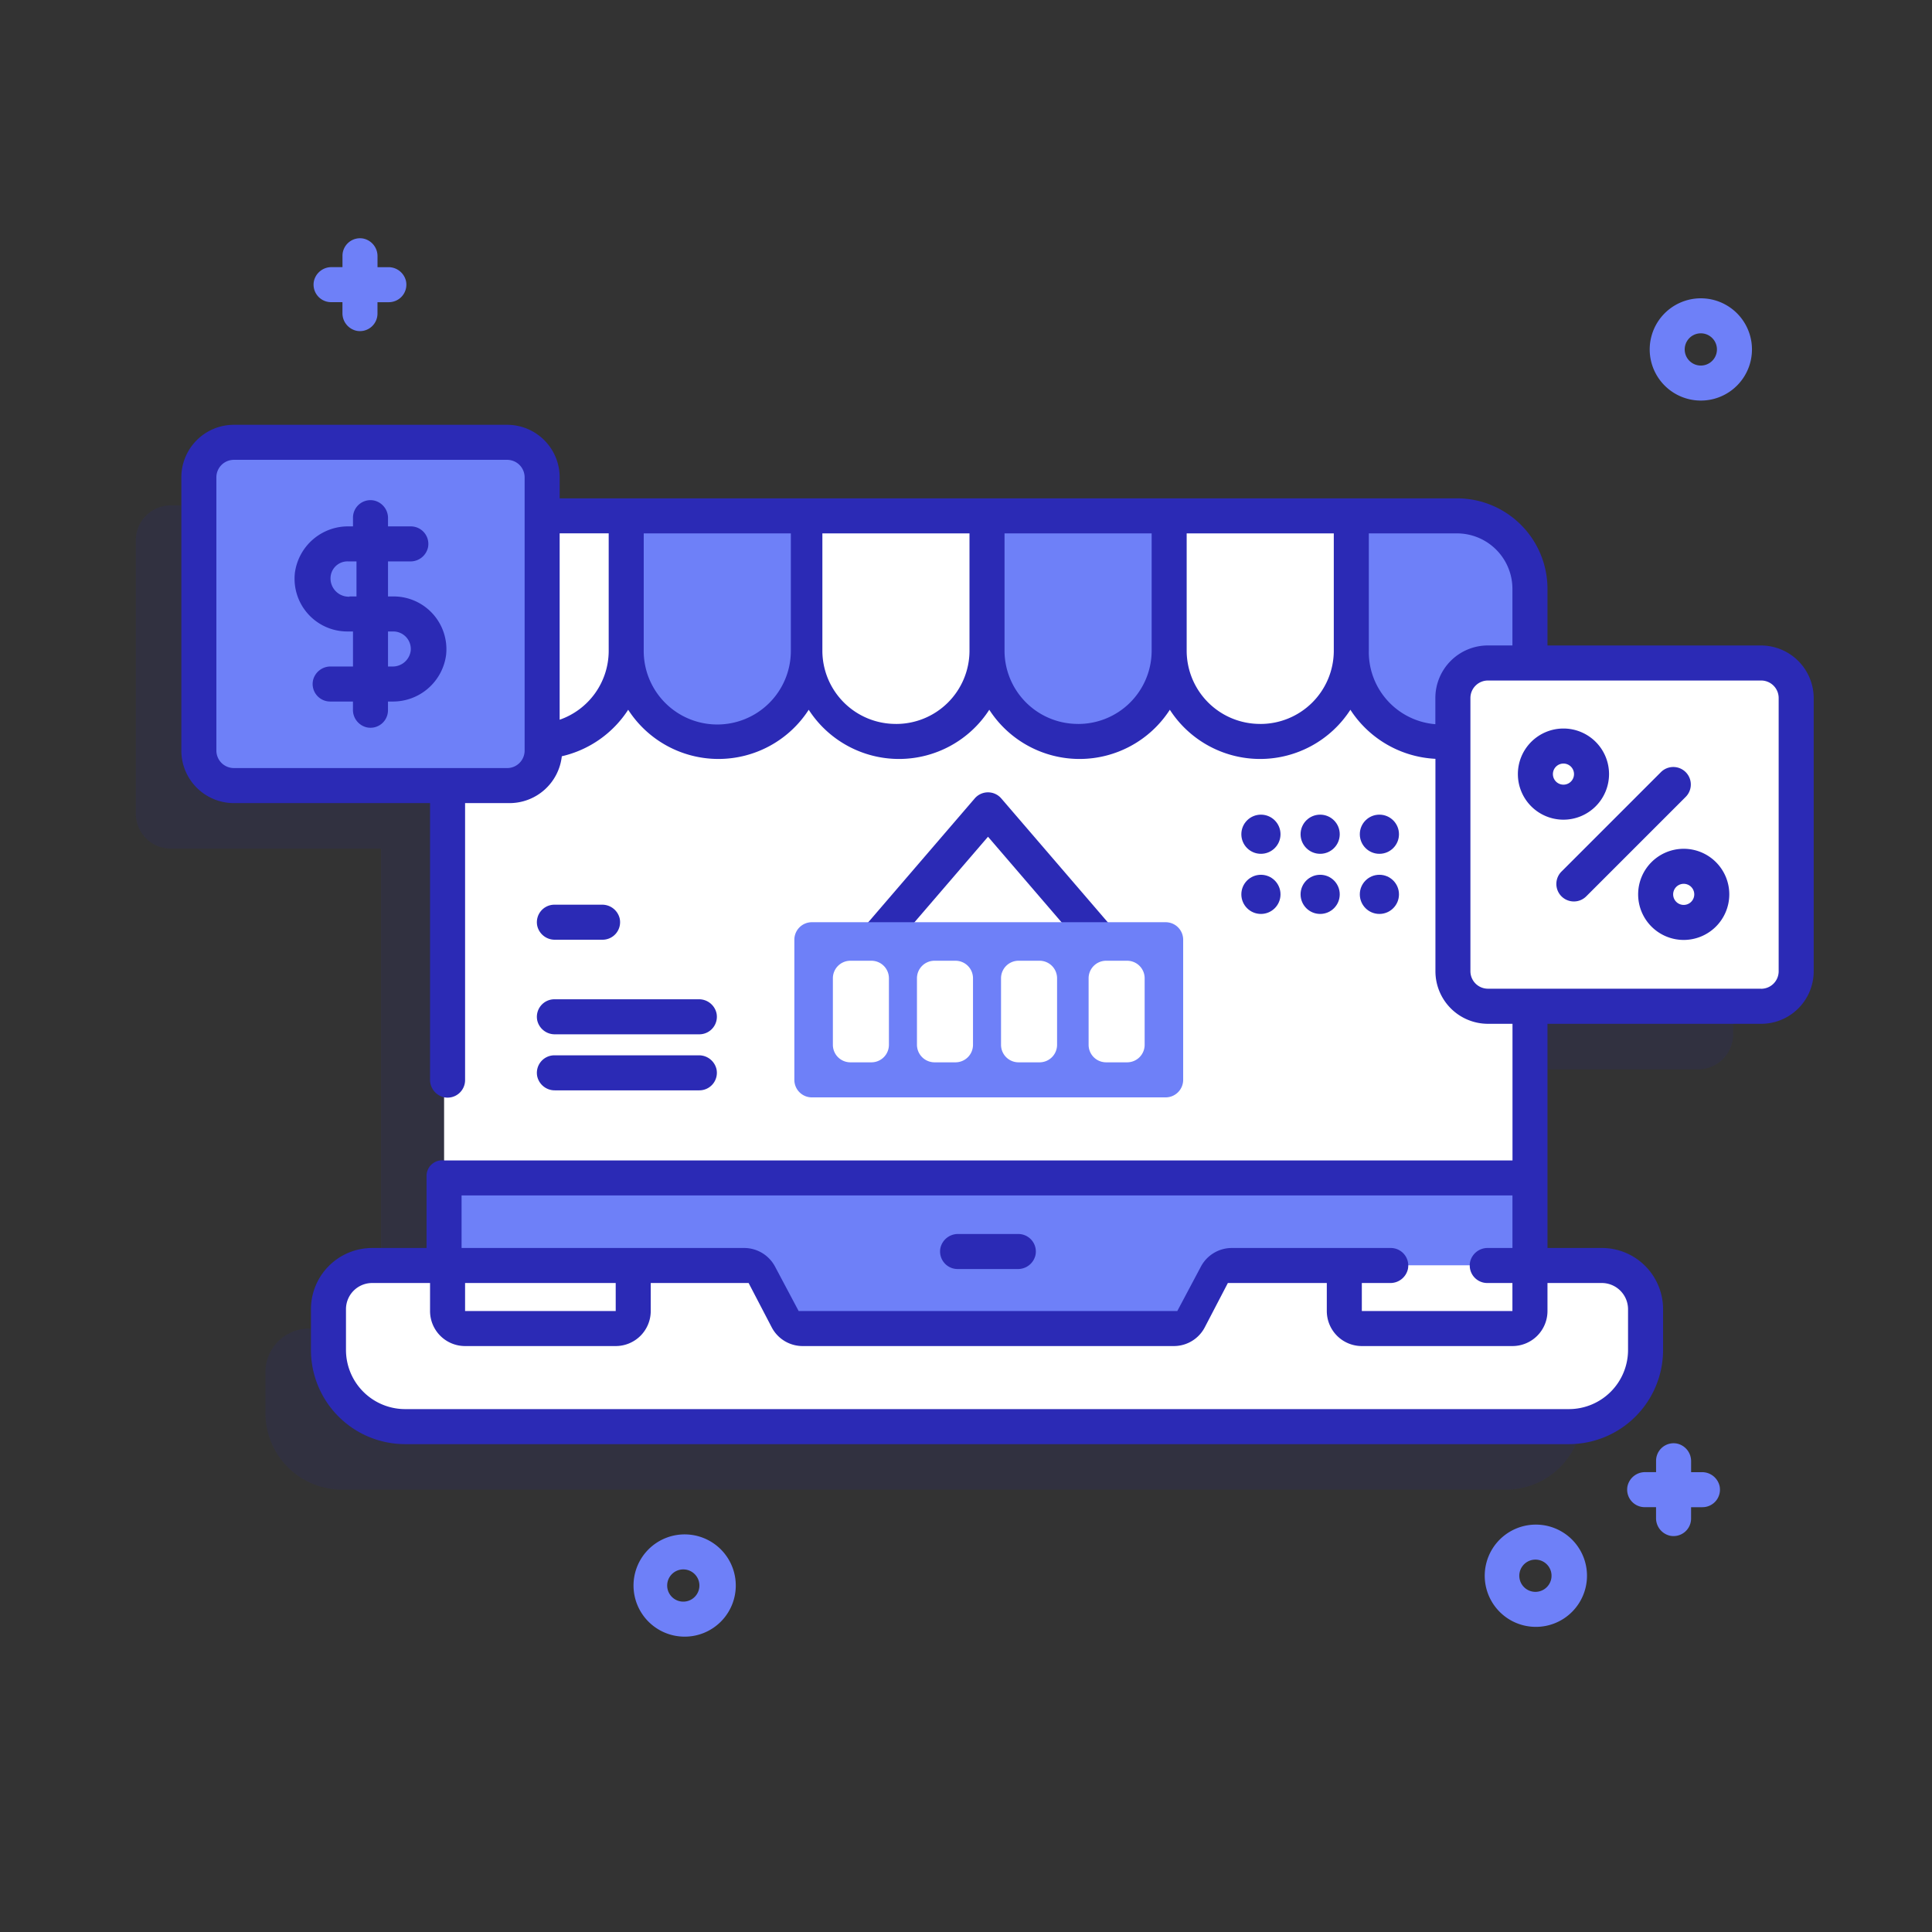 <svg xmlns="http://www.w3.org/2000/svg" width="282" height="282" viewBox="0 0 282 282">
    <rect x="0" y="0" width="282" height="282" fill="#333333" stroke="none"/>
    <defs>
        <linearGradient id="linear-gradient" x1="2.1" x2="1.339" y1="-23.022" y2="-23.739" gradientUnits="objectBoundingBox">
            <stop offset="0" stop-color="#d2dbfc" stop-opacity="0"/>
            <stop offset="1" stop-color="#b8c1fb"/>
        </linearGradient>
        <clipPath id="clip-path">
            <path id="사각형_200" fill="#ffcbcb" d="M0 0H282V282H0z" transform="translate(768 2976)"/>
        </clipPath>
        <style>
            .cls-6{fill:#2b2ab5}.cls-5{fill:#fff}.cls-7{fill:#6e80f8}
        </style>
    </defs>
    <g id="img_4번째" clip-path="url(#clip-path)" transform="translate(-768 -2976)">
        <g id="online-marketing" transform="translate(778.109 3006.844)">
            <path id="패스_443" fill="url(#linear-gradient)" d="M186.532 35.731C151.2 21.908 102.279 27.16 75.242 51.842c-19.09 17.427-4.315 22.395 8.7 54.284C93.362 129.206 0 126.029 0 167.734c0 48.214 67.619 39.075 92.712 44.594 38.365 8.438 71.835 40 112.826 35.843 35.686-3.623 49.29-31.626 54.253-63.729 9.245-59.809-13.462-125.315-73.26-148.712z" transform="translate(0 -28.235)"/>
            <path id="패스_444" fill="#2b2ab5" d="M241.241 118.891h-33.722v-10.813a10.661 10.661 0 0 0-10.66-10.66H63.334v-5.625a5.113 5.113 0 0 0-5.113-5.113H18.34a5.113 5.113 0 0 0-5.113 5.113v39.881a5.113 5.113 0 0 0 5.113 5.113h30.678v70.047H38.524a6.379 6.379 0 0 0-6.379 6.379v5.9a11.185 11.185 0 0 0 11.135 11.236h169.979a11.183 11.183 0 0 0 11.132-11.236v-5.9a6.379 6.379 0 0 0-6.379-6.379h-10.493V169h33.745a5.113 5.113 0 0 0 5.113-5.113v-39.88a5.126 5.126 0 0 0-5.136-5.116z" opacity="0.11" transform="translate(-3.513 -43.759)"/>
            <path id="패스_445" d="M233 99.439v106.925a2.56 2.56 0 0 1-2.561 2.559H74.5V99.439a10.669 10.669 0 0 1 10.668-10.67h137.158A10.669 10.669 0 0 1 233 99.439z" class="cls-5" transform="translate(-19.788 -44.314)"/>
            <path id="패스_446" d="M192.765 169.036a2.55 2.55 0 0 1-1.939-.89L175.4 150.2l-15.429 17.944a2.556 2.556 0 1 1-3.877-3.334l17.367-20.2a2.556 2.556 0 0 1 3.877 0l17.367 20.2a2.556 2.556 0 0 1-1.937 4.223z" class="cls-6" transform="translate(-41.297 -58.912)"/>
            <g id="그룹_362" transform="translate(171.081 88.065)">
                <circle id="타원_85" cx="2.858" cy="2.858" r="2.858" class="cls-6"/>
                <circle id="타원_86" cx="2.858" cy="2.858" r="2.858" class="cls-6" transform="translate(8.646)"/>
                <circle id="타원_87" cx="2.858" cy="2.858" r="2.858" class="cls-6" transform="translate(17.292)"/>
                <circle id="타원_88" cx="2.858" cy="2.858" r="2.858" class="cls-6" transform="translate(0 8.776)"/>
                <circle id="타원_89" cx="2.858" cy="2.858" r="2.858" class="cls-6" transform="translate(8.646 8.776)"/>
                <circle id="타원_90" cx="2.858" cy="2.858" r="2.858" class="cls-6" transform="translate(17.292 8.776)"/>
            </g>
            <path id="패스_447" d="M233 220.356v20.963a2.556 2.556 0 0 1-2.556 2.556H74.5v-23.52z" class="cls-7" transform="translate(-19.788 -79.267)"/>
            <path id="패스_448" d="M243.767 244.265v5.82a11.2 11.2 0 0 1-11.2 11.2H62.72a11.2 11.2 0 0 1-11.2-11.2v-5.944a6.379 6.379 0 0 1 6.379-6.379h54.746a2.556 2.556 0 0 1 2.267 1.375l3.364 6.454a2.557 2.557 0 0 0 2.267 1.375h54.2a2.558 2.558 0 0 0 2.268-1.375l3.364-6.454a2.556 2.556 0 0 1 2.267-1.375h54.744a6.442 6.442 0 0 1 6.38 6.5z" class="cls-5" transform="translate(-13.685 -83.891)"/>
            <path id="패스_449" d="M277.969 246.965h-21.986a2.556 2.556 0 0 1-2.556-2.556v-6.647h27.1v6.647a2.556 2.556 0 0 1-2.558 2.556z" class="cls-5" transform="translate(-67.317 -83.891)"/>
            <path id="패스_450" d="M99.751 246.965h-22a2.557 2.557 0 0 1-2.556-2.556v-6.647h27.1v6.664a2.54 2.54 0 0 1-2.544 2.539z" class="cls-5" transform="translate(-19.973 -83.891)"/>
            <path id="패스_451" d="M74.5 108.261V99.43a10.661 10.661 0 0 1 10.66-10.66h15.927v19.74a13.294 13.294 0 1 1-26.587-.247z" class="cls-5" transform="translate(-19.788 -44.314)"/>
            <path id="패스_452" d="M110.7 108.261V88.769h26.587v19.74a13.294 13.294 0 1 1-26.587-.247z" class="cls-7" transform="translate(-29.405 -44.314)"/>
            <path id="패스_453" d="M146.208 108.261V88.769h26.587v19.74a13.294 13.294 0 1 1-26.587-.247z" class="cls-5" transform="translate(-38.836 -44.314)"/>
            <path id="패스_454" d="M195.705 121.7a13.241 13.241 0 0 1-13.294-13.188V88.769H209v19.74a13.242 13.242 0 0 1-13.295 13.191z" class="cls-7" transform="translate(-48.453 -44.314)"/>
            <path id="패스_455" d="M231.909 121.7a13.241 13.241 0 0 1-13.294-13.188V88.769H245.2v19.74a13.242 13.242 0 0 1-13.291 13.191z" class="cls-5" transform="translate(-58.07 -44.314)"/>
            <path id="패스_456" d="M267.416 121.7a13.241 13.241 0 0 1-13.294-13.188V88.769h15.927a10.661 10.661 0 0 1 10.66 10.66v9.079a13.241 13.241 0 0 1-13.293 13.192z" class="cls-7" transform="translate(-67.501 -44.314)"/>
            <path id="패스_457" d="M70.754 124.255H30.873a5.113 5.113 0 0 1-5.113-5.113V79.261a5.113 5.113 0 0 1 5.113-5.113h39.881a5.113 5.113 0 0 1 5.113 5.113v39.881a5.113 5.113 0 0 1-5.113 5.113z" class="cls-7" transform="translate(-6.842 -40.431)"/>
            <path id="패스_458" d="M320 168.117h-39.877A5.113 5.113 0 0 1 275.01 163v-39.877a5.113 5.113 0 0 1 5.113-5.113H320a5.113 5.113 0 0 1 5.113 5.113V163a5.113 5.113 0 0 1-5.113 5.117z" class="cls-5" transform="translate(-73.05 -52.082)"/>
            <path id="패스_459" d="M198.308 195.1h-51.633a2.557 2.557 0 0 1-2.556-2.556v-20.456a2.557 2.557 0 0 1 2.556-2.556h51.641a2.556 2.556 0 0 1 2.556 2.556v20.447a2.563 2.563 0 0 1-2.564 2.565z" class="cls-7" transform="translate(-38.282 -65.767)"/>
            <path id="패스_460" d="M154.334 192.017h3.066a2.556 2.556 0 0 0 2.556-2.556v-9.715a2.556 2.556 0 0 0-2.556-2.556h-3.068a2.557 2.557 0 0 0-2.556 2.556v9.715a2.556 2.556 0 0 0 2.558 2.556z" class="cls-5" transform="translate(-40.316 -67.801)"/>
            <path id="패스_461" d="M171.027 192.017h3.084a2.556 2.556 0 0 0 2.556-2.556v-9.715a2.556 2.556 0 0 0-2.556-2.556h-3.068a2.557 2.557 0 0 0-2.556 2.556v9.671a2.571 2.571 0 0 0 2.541 2.6z" class="cls-5" transform="translate(-44.754 -67.801)"/>
            <path id="패스_462" d="M187.753 192.017h3.068a2.556 2.556 0 0 0 2.556-2.556v-9.715a2.556 2.556 0 0 0-2.556-2.556h-3.068a2.557 2.557 0 0 0-2.556 2.556v9.715a2.556 2.556 0 0 0 2.556 2.556z" class="cls-5" transform="translate(-49.193 -67.801)"/>
            <path id="패스_463" d="M205.159 192.017h3.068a2.556 2.556 0 0 0 2.556-2.556v-9.715a2.556 2.556 0 0 0-2.556-2.556h-3.068a2.557 2.557 0 0 0-2.556 2.556v9.715a2.556 2.556 0 0 0 2.556 2.556z" class="cls-5" transform="translate(-53.816 -67.801)"/>
            <g id="그룹_363" transform="translate(16.361 31.161)">
                <path id="패스_464" d="M102.541 171.163H95.6a2.618 2.618 0 0 1-2.6-2.027 2.559 2.559 0 0 1 2.5-3.086h6.936a2.618 2.618 0 0 1 2.6 2.027 2.559 2.559 0 0 1-2.495 3.086z" class="cls-6" transform="translate(-41.051 -96.003)"/>
                <path id="패스_465" d="M116.668 189.961H95.6a2.618 2.618 0 0 1-2.6-2.027 2.559 2.559 0 0 1 2.5-3.086h21.063a2.618 2.618 0 0 1 2.6 2.027 2.559 2.559 0 0 1-2.495 3.086z" class="cls-6" transform="translate(-41.051 -100.996)"/>
                <path id="패스_466" d="M116.668 201.1H95.6a2.618 2.618 0 0 1-2.6-2.027 2.559 2.559 0 0 1 2.5-3.086h21.063a2.618 2.618 0 0 1 2.6 2.027 2.559 2.559 0 0 1-2.495 3.086z" class="cls-6" transform="translate(-41.051 -103.955)"/>
                <path id="패스_467" d="M59.212 99.7h-.792v-5.113h3.233a2.618 2.618 0 0 0 2.6-2.029 2.559 2.559 0 0 0-2.5-3.084H58.42V88.3a2.616 2.616 0 0 0-2.034-2.6 2.552 2.552 0 0 0-3.078 2.481v1.292h-.63a7.827 7.827 0 0 0-7.853 6.794 7.7 7.7 0 0 0 7.691 8.545h.792v5.113h-3.235a2.618 2.618 0 0 0-2.6 2.029 2.559 2.559 0 0 0 2.5 3.084h3.329v1.174a2.616 2.616 0 0 0 2.034 2.6 2.552 2.552 0 0 0 3.078-2.481v-1.293h.63a7.828 7.828 0 0 0 7.854-6.793 7.705 7.705 0 0 0-7.686-8.545zm-6.416.035a2.665 2.665 0 0 1-2.768-2.629 2.475 2.475 0 0 1 2.628-2.519h1.162V99.7H52.8zm6.26 10.191h-.636v-5.113h.77a2.559 2.559 0 0 1 2.546 2.792 2.648 2.648 0 0 1-2.68 2.321z" class="cls-6" transform="translate(-28.254 -74.646)"/>
                <path id="패스_468" d="M184.507 231.5h-8.771a2.618 2.618 0 0 0-2.6 2.029 2.559 2.559 0 0 0 2.5 3.084h8.771a2.618 2.618 0 0 0 2.6-2.029 2.559 2.559 0 0 0-2.5-3.084z" class="cls-6" transform="translate(-62.336 -113.387)"/>
                <path id="패스_469" d="M252.838 102.878h-31.155v-8.26A13.214 13.214 0 0 0 208.469 81.4H77.5v-3.064a7.67 7.67 0 0 0-7.669-7.669H29.948a7.67 7.67 0 0 0-7.669 7.669v39.881a7.67 7.67 0 0 0 7.669 7.669h28.633v40.336a2.618 2.618 0 0 0 2.029 2.6 2.559 2.559 0 0 0 3.084-2.5v-40.436H70.2a7.682 7.682 0 0 0 7.613-6.839 15.726 15.726 0 0 0 9.687-6.787 15.68 15.68 0 0 0 26.353 0 15.68 15.68 0 0 0 26.354 0 15.68 15.68 0 0 0 26.354 0 15.68 15.68 0 0 0 26.354 0 15.72 15.72 0 0 0 12.414 7.162v31.008a7.67 7.67 0 0 0 7.669 7.669h3.579v19.94H60.623a2.283 2.283 0 0 0-2.554 2.312v10.471h-7.937a8.936 8.936 0 0 0-8.936 8.936v5.942a13.752 13.752 0 0 0 13.752 13.752H224.8a13.752 13.752 0 0 0 13.756-13.752v-5.945a8.935 8.935 0 0 0-8.935-8.935h-7.937V158.1h31.189a7.67 7.67 0 0 0 7.669-7.669v-39.879a7.7 7.7 0 0 0-7.7-7.673zm-39.848 87.943a2.618 2.618 0 0 0-2.6 2.029 2.559 2.559 0 0 0 2.5 3.084h3.676v4.09h-21.981v-4.09h4.124a2.618 2.618 0 0 0 2.6-2.029 2.559 2.559 0 0 0-2.5-3.084h-23.196a5.114 5.114 0 0 0-4.516 2.714l-3.447 6.489h-55.267l-3.448-6.489a5.113 5.113 0 0 0-4.515-2.714H63.182v-7.669H216.57v7.669zm-127.309 9.2H63.693v-4.09h21.986zm147.762-.251v5.93a8.639 8.639 0 0 1-8.639 8.639H54.949a8.64 8.64 0 0 1-8.64-8.64v-5.944a3.822 3.822 0 0 1 3.822-3.822h8.449v4.09a5.113 5.113 0 0 0 5.113 5.113h21.986a5.113 5.113 0 0 0 5.113-5.113v-4.09h14.287l3.355 6.437a5.091 5.091 0 0 0 4.515 2.766h54.213a5.092 5.092 0 0 0 4.516-2.767l3.354-6.436h14.441v4.09a5.113 5.113 0 0 0 5.113 5.113h21.984a5.113 5.113 0 0 0 5.113-5.113v-4.09h7.937a3.836 3.836 0 0 1 3.823 3.84zm-163.614-79H29.948a2.557 2.557 0 0 1-2.556-2.556V78.336a2.557 2.557 0 0 1 2.556-2.556h39.881a2.557 2.557 0 0 1 2.556 2.556v39.881a2.556 2.556 0 0 1-2.556 2.556zm7.669-7.058v-27.2h7.158V103.7a10.656 10.656 0 0 1-7.156 10.015zm12.271-10.249V86.517h21.474V103.7a10.738 10.738 0 1 1-21.474-.233zm36.813 10.864a10.7 10.7 0 0 1-10.737-10.627V86.517h21.474V103.7a10.7 10.7 0 0 1-10.736 10.631zm26.588 0a10.7 10.7 0 0 1-10.737-10.627V86.517h21.474V103.7a10.7 10.7 0 0 1-10.737 10.631zm26.586 0a10.7 10.7 0 0 1-10.737-10.627V86.517h21.474V103.7a10.7 10.7 0 0 1-10.736 10.631zm15.851-10.551V86.517h12.859a8.1 8.1 0 0 1 8.1 8.1v8.257h-3.579a7.67 7.67 0 0 0-7.669 7.669v3.826a10.571 10.571 0 0 1-9.715-10.593zm57.265 49.2h-39.881a2.557 2.557 0 0 1-2.556-2.556v-39.872a2.557 2.557 0 0 1 2.556-2.556h39.881a2.556 2.556 0 0 1 2.556 2.556v39.881a2.556 2.556 0 0 1-2.556 2.556z" class="cls-6" transform="translate(-22.279 -70.667)"/>
                <path id="패스_470" d="M294.579 144.34a6.653 6.653 0 1 1 6.652-6.653 6.66 6.66 0 0 1-6.652 6.653zm0-8.192a1.54 1.54 0 1 0 1.539 1.54 1.542 1.542 0 0 0-1.539-1.54z" class="cls-6" transform="translate(-92.841 -86.702)"/>
                <path id="패스_471" d="M318.48 168.242a6.652 6.652 0 1 1 6.652-6.652 6.66 6.66 0 0 1-6.652 6.652zm0-8.192a1.54 1.54 0 1 0 1.539 1.54 1.541 1.541 0 0 0-1.539-1.54z" class="cls-6" transform="translate(-99.19 -93.051)"/>
                <path id="패스_472" d="M298.128 158.308a2.556 2.556 0 0 1-1.807-4.364l14.514-14.514a2.556 2.556 0 0 1 3.615 3.615l-14.514 14.514a2.545 2.545 0 0 1-1.808.749z" class="cls-6" transform="translate(-94.872 -88.733)"/>
            </g>
            <path id="패스_473" d="M321.583 60.452a7.463 7.463 0 1 1 5.28-2.184 7.446 7.446 0 0 1-5.28 2.184zm3.472-4.132h.005zm-3.472-5.683a2.352 2.352 0 1 0 1.665.688 2.347 2.347 0 0 0-1.665-.688z" class="cls-7" transform="translate(-83.438 -32.828)"/>
            <path id="패스_474" d="M288.793 304.188a7.463 7.463 0 1 1 5.28-2.184 7.446 7.446 0 0 1-5.28 2.184zm3.409-4.173h.005zm-3.472-5.642a2.352 2.352 0 1 0 1.665.688 2.347 2.347 0 0 0-1.665-.688z" class="cls-7" transform="translate(-74.728 -97.57)"/>
            <path id="패스_475" d="M119.609 306.133a7.463 7.463 0 1 1 5.28-2.184 7.445 7.445 0 0 1-5.28 2.184zm3.276-4.068h.005zm-3.472-5.747a2.352 2.352 0 1 0 1.665.688 2.347 2.347 0 0 0-1.665-.688z" class="cls-7" transform="translate(-29.789 -98.087)"/>
            <path id="패스_476" d="M59.458 37.811h-1.566v-1.567a2.618 2.618 0 0 0-2.029-2.6 2.559 2.559 0 0 0-3.084 2.5v1.662h-1.566a2.618 2.618 0 0 0-2.6 2.029 2.559 2.559 0 0 0 2.5 3.084h1.662v1.571a2.618 2.618 0 0 0 2.029 2.6 2.559 2.559 0 0 0 3.084-2.5v-1.667h1.662a2.559 2.559 0 0 0 2.5-3.084 2.619 2.619 0 0 0-2.592-2.028z" class="cls-7" transform="translate(-12.899 -29.658)"/>
            <path id="패스_477" d="M320.545 277.313h-1.566v-1.566a2.618 2.618 0 0 0-2.029-2.6 2.559 2.559 0 0 0-3.084 2.5v1.662H312.3a2.618 2.618 0 0 0-2.6 2.029 2.559 2.559 0 0 0 2.5 3.084h1.662v1.566a2.618 2.618 0 0 0 2.029 2.6 2.559 2.559 0 0 0 3.084-2.5v-1.662h1.662a2.559 2.559 0 0 0 2.5-3.084 2.619 2.619 0 0 0-2.592-2.029z" class="cls-7" transform="translate(-82.25 -93.276)"/>
        </g>
    </g>
</svg>
